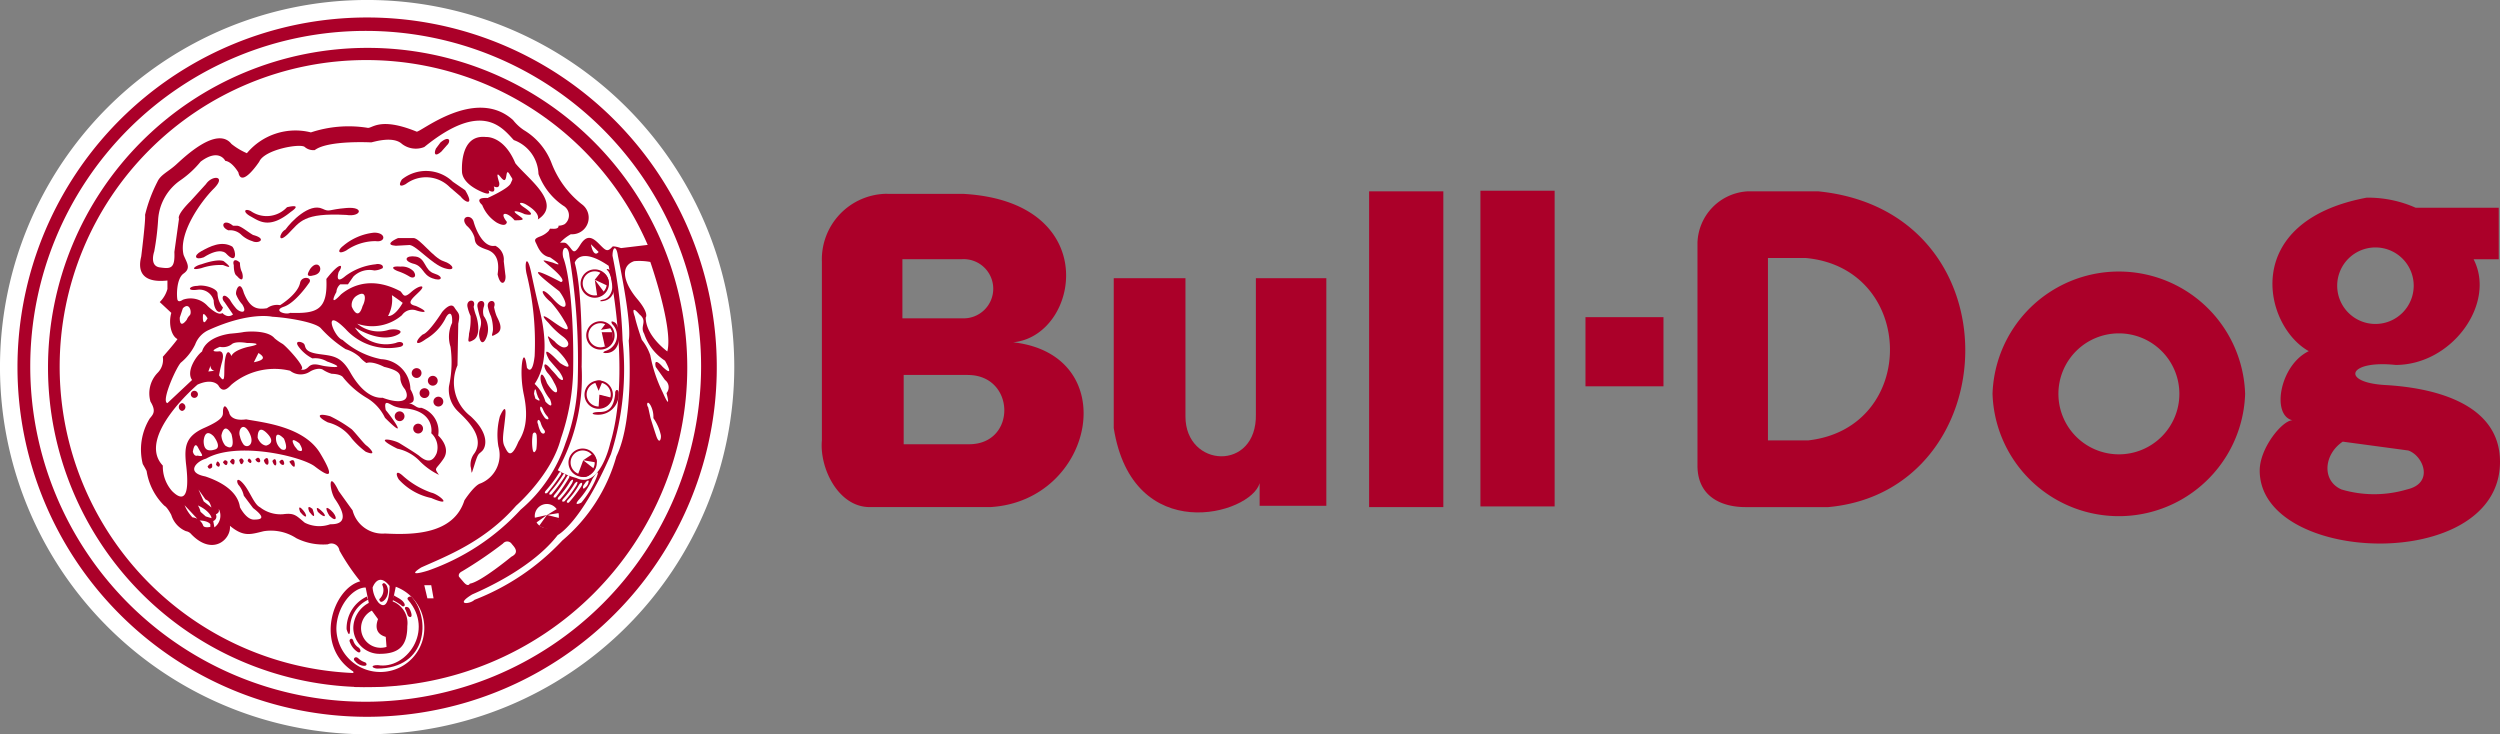 <svg xmlns="http://www.w3.org/2000/svg" xmlns:xlink="http://www.w3.org/1999/xlink" width="231.478" height="67.987" viewBox="0 0 231.478 67.987"><rect x="0" y="0" width="231.478" height="67.987" fill="#808080" stroke="none"/><defs><clipPath id="a"><rect width="231.478" height="67.987" transform="translate(0 0)" fill="none"/></clipPath></defs><g transform="translate(0 0)" clip-path="url(#a)"><path d="M33.994,67.987A33.994,33.994,0,1,1,67.987,33.994,34.032,34.032,0,0,1,33.994,67.987" transform="translate(0 0)" fill="#fff"/><path d="M1.417,33.793A32.375,32.375,0,1,1,33.792,66.167,32.375,32.375,0,0,1,1.417,33.793m32.24,30.98A31.057,31.057,0,1,0,2.6,33.716,31.058,31.058,0,0,0,33.657,64.773" transform="translate(0.201 0.202)" fill="#ab0029"/><path d="M3.892,33.472a29.595,29.595,0,1,1,29.6,29.6,29.6,29.6,0,0,1-29.6-29.6M33.364,61.794A28.392,28.392,0,1,0,4.971,33.4a28.391,28.391,0,0,0,28.393,28.39" transform="translate(0.553 0.551)" fill="#ab0029"/><path d="M13.889,24.731c-1.928.214-2.859-.5-2.428-2.215,0,0,.429-3.429.356-3.857a13.66,13.66,0,0,1,1.144-3.07c.284-.643,1-.93,1.713-1.573s3.785-3.643,5.143-1.929a6.24,6.24,0,0,0,1.428.858,5.856,5.856,0,0,1,5.929-1.927,11.1,11.1,0,0,1,5.215-.429c.427.143,1.071-1.071,4.571.357.286.142,5.427-4.216,8.928-1.072a4.33,4.33,0,0,0,1,.929,6.119,6.119,0,0,1,2.572,3.071,8.893,8.893,0,0,0,2.783,3.785,1.536,1.536,0,0,1-1,2.787,3.9,3.9,0,0,0-1,.785c.5,0,.5-.071.859.357s.427.786,1-.143,1.071-.785,1.714-.142.786.857,1.285.284c0,0,.144-.072.787.143l3.57-.427c8,21.783-7.427,41.425-28.283,41.068L31.1,60.942c-3.713-2.428-1.856-7.714.644-8.358a19.906,19.906,0,0,1-1.93-2.855.745.745,0,0,0-1.07-.571,5.526,5.526,0,0,1-2.928-.571,4.3,4.3,0,0,0-3-.645c-1.214.288-1.857.572-3.142-.5.143,1.214-1.57,2.858-3.571.787a.807.807,0,0,0-.5-.288,2.371,2.371,0,0,1-1.356-1.5s-.359-.715-.644-.858a5.726,5.726,0,0,1-1.642-3.214s-.144-.286-.356-.643a5.506,5.506,0,0,1,.642-4.213c.286-.357.643-.644.071-1.572a2.739,2.739,0,0,1,.644-2.643,1.716,1.716,0,0,0,.5-1.5s1.07-1.214,1.357-1.643c-.571-.284-.857-1.428-.571-2.427l-1.072-1a2.716,2.716,0,0,0,.714-1.214Zm-1.214-2.714s-.5,1.356.5,1.5,1.428.143,1.357-1.428l.429-3.073s-.287-.284,1.07-1.641L17.46,15.8c.572-.855,1.929-.785.715.429s-3.287,4.142-2.787,6.142c.287.715.715,1.214,0,1.714s-.642,2.213-.57,2.428.286.144.5,0a2.124,2.124,0,0,1,2.285.572s.783.786,1.214.714,0-.071.428.143a.617.617,0,0,0,.714-.071l-.786-1.143c-.356-.356-.143-1,.5-.215a4.225,4.225,0,0,0,.5.714c.359.5,1.216.644.644-.284a2.956,2.956,0,0,1-.57-.929c-.074-.357.357-1.429.713-.143.572,1.428,1.215,1.57,2.145,1.428a1.556,1.556,0,0,1,1.213-.284s1.643-1,1.855-2.073c.146-.715,1.287-.5.787.071,0,0-1.213,1.786-2.284,2.144s.143.786.571.572c2.428.071,3.5-.216,3.357-3.143,1.285-1.642,1.643-1.357,1.142-.643,0,0-.428,1.285.642.357a5.652,5.652,0,0,1,2.788-1.071c.214-.072.783,0,.642.356a1.69,1.69,0,0,1-.785.216,2.11,2.11,0,0,0-1.93.57l-.5.715h-.715a1.011,1.011,0,0,0-.355.713c-.287.5-.571,1.287.428.216,1.213-1,3.071-1.573,5.5-.287.288.287.288.714,1,.071s1.425-.713.785-.071-1.358,1.144-.357,1.358c1.143.5,1,.714.072.427a1.151,1.151,0,0,0-1.358.429,4.217,4.217,0,0,1-4.142.786,3.1,3.1,0,0,0,2.928.571c.644-.143,1.5.071.857.428s-1.928.573-4-.643a3.435,3.435,0,0,0,3.786,1.43c.642-.287.927.212.427.356a5.319,5.319,0,0,1-5.072-1.641c-2.213-2.215-1.07.785-.286,1a7.57,7.57,0,0,0,3.573,1.785A2.843,2.843,0,0,1,36.387,34.8s.786,1.286-.143,1.286c.571.14.715.5,1.144.428a2.281,2.281,0,0,1,1.569,2.571s1.214,1.071.5,2.143-.927.786-.429,1.5a6.271,6.271,0,0,1-1.856-1.356,4.07,4.07,0,0,0-2-1.072c-2.428-1.214-.357-.857.215-.5s1.286.785,1.785,1.142c.573.5,1.214.785,1.643-.215a1.782,1.782,0,0,0-.5-1.857c.072-.287.143-2-2.284-2.285a3.374,3.374,0,0,1-1.142-.215c-.5-.215-1-.714-.786.357.713.858,2.141,2.928-.072.715a4.27,4.27,0,0,0-1.713-1.856,8.134,8.134,0,0,1-2.144-1.858c-.214-.359-1.072-.359-1.072-.359a2.96,2.96,0,0,1-.785-.356c-.286-.215-.858-.072-1.214.143a1.569,1.569,0,0,1-1.857-.071,6.192,6.192,0,0,0-5.428,1.285c-.284.286-.786.858-1.215.072,0,0-.5-.714-1.928-.072,0,0-5.715,4.857-3.213,7.5a3.432,3.432,0,0,0,.855,2.357c.927.93,1.714.857,1.286-2.571-.143-1.5-.071-2.5,1.714-3.285s1.714-1.144,1.714-1.5.143-.927.571.072c0,0,.072.858,1.572.644,1.5.284,5.355.643,6.857,3.142s.714,2.143-.5,1.215-7.215-2.358-10.071-.715c-.857.215-1.928,1.285-.071,1.642,1.285.428,3,1.286,3.215,2.856,0,0,.57,1.142,1.284,1.142s1.143-.14-.071-1.071l-.858-1.142a2.322,2.322,0,0,0-.428-.926c-.284-.287-.284-.93.357-.216s1,1.929,1.572,2.213a3.074,3.074,0,0,0,2.144.643c1.069-.14,1.213.143,2,.787a2.994,2.994,0,0,0,2.358.143c.5,0,2.071,0,.427-2.357-.5-.786-.643-2.786.356-.715,0,0,1.072,1.5,1.287,1.785a2.861,2.861,0,0,0,3,2.144c2.643.143,6.356.072,7.356-3.072,0,0,.927-1.428,1.5-1.57a2.838,2.838,0,0,0,1.643-3.43,6.577,6.577,0,0,1,.142-2.784s.643-1.5.5,0-.356,2.215-.072,2.784.572,1.288,1.287-.427c.5-.786,1-2,.5-4.356s0-4.859.286-2.5c0,0,.5.857.715-1.07a26.529,26.529,0,0,0-.715-7.5c-.286-1.07,0-2.212.428-.07,0,0,.357,1.714.643,2.858s1.286,4.855-.356,7.284a3.665,3.665,0,0,1,1,1.642s.857.927.428-.215a4.564,4.564,0,0,1-.786-1.428c-.215-.571-.071-1.572.5-.071.786,1.285,1.287,1,.643-.072A3.5,3.5,0,0,0,49.1,33.3c-.428-.5-.5-1.357.357-.286,0,0,.284.286.57.642s.858.573.143-.5l-.927-1.07s-.858-1.5.428-.287l.57.572s1.43,1,.428-.429a6.005,6.005,0,0,0-.783-.857,1.49,1.49,0,0,1-.643-.785c-.215-.573-.215-.5.5.07a1.949,1.949,0,0,0,.643.5c.429.215,1.07-.215.144-.929a7.609,7.609,0,0,1-1.359-1.286c-.57-.571-.713-.927.288-.212s2,1.356,1.212.071a10.338,10.338,0,0,0-1.285-1.786c-1.071-.857-1-1.642.216-.287s1.57.644.57-.714c-2.141-1.642-3.142-2.571.145-.857,0,0,.57,0-.5-1s-1.714-1.215-.214-.786c0,0,1.285.571-.287-.5-.857-.14-1.141-1-1.285-1.284s-.215-.428.356-.643a2.153,2.153,0,0,0,.785-.5c.215-.286,0-.215.5-.215s.428-.286.428-.286a1.214,1.214,0,0,0,.57-.144,1.03,1.03,0,0,0-.14-1.714,6.121,6.121,0,0,1-2.286-2.926,3.452,3.452,0,0,0-2.285-3.143c-1.071-1.143-2.927-3.715-8.286.642a2.1,2.1,0,0,1-2.071-.287c-.857-.785-2.715-.142-2.856-.142,0,0-4-.214-5.214.714a1.232,1.232,0,0,1-.929-.286c-.357-.356-3.714.214-4.212,1.357,0,0-1.646,2.5-1.931,1,0,0-.571-1-1.213-1.072,0,0-.572-1.213-2.286.072A9.014,9.014,0,0,1,15.1,15.445a4.8,4.8,0,0,0-2.072,3.642,24.036,24.036,0,0,1-.357,2.929m1.214,14.071,2.285-2.144c-.571-.786.357-2.213.929-2.643,0,0,.215-1.285,2.572-1.643,0,0,.857-.07,1.214-.142s2.286-.215,2.928.572a5.135,5.135,0,0,0,.714.5c.287.142,2.355,2.356,1.714,2.356,0,0,.284.215.714-.214s1-.144,1.5-.071,2.215.284.215-.429a2.155,2.155,0,0,0-1.358-.286,3.655,3.655,0,0,1-1.215-1c-.57-.715.217-.572.428-.357s-.071.714,1.215.927,2.143.073,3.072,1.714,2,2.429,3,2.36c1.715.64,2.644.284,2.071-.787a1.824,1.824,0,0,1-.428-.93c0-.427,0-.785-1.5-1.142,0,0-1.071-.572-1.64-.356a3.113,3.113,0,0,1-.644-.572,3.554,3.554,0,0,0-1.287-.714A10.955,10.955,0,0,1,28.1,29.158c-.5-.571-3.144-1-4.5-1.071,0,0-2.072-.5-5.858,1.214a2.371,2.371,0,0,0-1.286,1.357A5.044,5.044,0,0,1,15.175,32.3c-.356.215-1.929,3.643-1.286,3.787m1.143-7.928s-.071,1.142.643.214a1.226,1.226,0,0,1,.284-.428c.215-.214,0-1.285-.641-.643l-.287.858m2.144-.143s-.073,1.142.428.214c0,0-.428-.715-.428-.214m13.784-.858s.571,1.429,1-.071c.284-.5.428-1.572-.573-.929a1.013,1.013,0,0,0-.427,1m3.713-1.071a3.191,3.191,0,0,1-.356,1.929s.572.143,1.357-1.215c0,0-.359-.286-1-.714M25.961,40.444c.786.356.14-.642.14-.642-1.069-.787-.428.283-.428.283Zm-1.5-.073c.786.288.215-1,.215-1-.93-.927-.715.215-.715.215a1.281,1.281,0,0,0,.5.785m-1.429-.356s1-.212.073-1.142-.86.429-.86.429c.286.713.787.713.787.713m-2.072-.071c.359.357,1.072-.071.5-1.142s-1.071-.216-.857.356a1.931,1.931,0,0,0,.355.786m-1.713.071c1.07.715.571-1.071.571-1.071-.715-1.214-.929.144-.929.144a1.612,1.612,0,0,0,.357.927m-.93.356c.644-.212-.142-1.213-.142-1.213-.858-.858-.929.428-.929.428,0,.858.428,1,1.07.785m-1.642.573c.715.142.392-.075.071-.714-.355-.715-.5.356-.5.356.145.5.429.357.429.357m2.286-8.714a11.784,11.784,0,0,0-.287,1.286c.715,1.071.357-.428.572-1.572s.571-.214.571-.214c.214-.572,1.572-.858,1.572-.858,1.786-.356-.144-.356-.144-.356s-1.072-.214-1.428.142a1.363,1.363,0,0,1-1.071.215c-1.215.5-.144.428-.144.428.287-.072.572.143.359.929m33.281.429A17.843,17.843,0,0,1,50.029,42.3a6.635,6.635,0,0,0,1.714.715c2.215,1.07,3.143-3.214,3.143-3.214,1.57-5.144.642-12.643-.143-16.429-2.714-1.857-3.142-.284-3.142-.284.787,2.786.641,9.571.641,9.571m-.786.356a20.581,20.581,0,0,1-1.14,6.356c-.858,3.358-4.145,6.214-4.145,6.214C43.244,48.943,39.6,50.3,37.389,51.3c-1.573,1,.642.288.642.288a21.124,21.124,0,0,0,8.57-5.644A13.631,13.631,0,0,0,50.742,39.8a17.758,17.758,0,0,0,1.144-6.071A59.6,59.6,0,0,0,51.1,22.446c-.072-1.072-.785-.931-.571.14.642,1.642,1,6.071.926,10.429m4.573-2.786A25.827,25.827,0,0,1,54.958,40.8c-2.787,6.429-4.929,7.5-4.929,7.5-2.213,2.858-6.284,4.787-7.927,5.5-1.643,1-.215.926.214.5a22.031,22.031,0,0,0,8.142-5.5,15.734,15.734,0,0,0,5-7.786C57.17,37.515,56.6,30.3,56.6,30.3c.215-1.144-.286-4.358-1-7.857-.144-1-.5-.859-.5,0a46.112,46.112,0,0,1,.93,7.783m1.357-3.786c1.142,1.358.786,1.715.786,1.715,0,1.714,2,3.142,2,3.142.572-2.143-1.573-8.284-1.573-8.284a5.679,5.679,0,0,0-1.5-.072c-1.428.5-.858,2.143.287,3.5m.428,3.786a4.758,4.758,0,0,1,.785,1.429,13.284,13.284,0,0,0,1.144,3.427c.857,1.929.355.072.355.072a.835.835,0,0,0-.14-1.214L59.1,32.73c-.143-.642.144-.572.644,0,1.213,1.142.215-.572.215-.572a4.779,4.779,0,0,1-1.929-2.5c-.428-.715.357-1.141-.428-1.784-.929-1.072-.431.214-.431.214.145.715.644,2.143.644,2.143m-16.5,22.429c.427.5.571.14.571.14,1-.14,3.857-2.5,3.857-2.5.858-.428.144-1,0-1.214a.5.5,0,0,0-.786,0,39.1,39.1,0,0,1-3.785,2.572c-.428.212-.286.5-.286.5Zm-3.357,1.5h.572l-.216-1.216h-.643Zm-8.426,2.855a4.071,4.071,0,0,0,8.14-.214,4.052,4.052,0,0,0-2.641-3.713l-.287,1.356A2.152,2.152,0,0,1,36.1,56.729c0,1.785-.714,2.57-2.571,2.57A2.425,2.425,0,0,1,31.1,56.87a2.657,2.657,0,0,1,1.431-2.284l-.288-1.429c-1.213,0-2.712,1.785-2.712,3.856m3.928-2.427c1,.927,1-1.572,1-1.572-1.07-1.357-1.572.143-1.572.143a2.455,2.455,0,0,0,.573,1.429m-15.57-22-.215.572.571-.071a.426.426,0,0,1-.356-.5m4-.286c1.071-.212,1-.5.429-.857ZM34.175,58.656l-.072-.929c-1-.284-.929-1.069-.715-1.642l-.572-.786a1.817,1.817,0,0,0,1.359,3.357m14.837-11A1.116,1.116,0,1,0,47.9,46.542a1.118,1.118,0,0,0,1.117,1.116M47.967,35.676c.67.455.241-.134.241-.134l-.134-.376c-.162-.83-.241.054-.241.054.214.777.134.456.134.456m.883,1.794c.162.161.457.187.241-.134a2.062,2.062,0,0,1-.428-.669c-.214-.483-.348-.187-.214.134a3.535,3.535,0,0,0,.4.669m-.456,1.154c.188.48.589.267.4-.03a2.078,2.078,0,0,1-.348-.7c-.187-.508-.4-.135-.241.134a2.452,2.452,0,0,0,.186.592M47.7,40.337c.106.641.347.026.347.026a6.192,6.192,0,0,0,.027-1.313c-.081-.4-.375-.242-.375,0a4.448,4.448,0,0,0,0,1.287m-32.222,5.2a3.78,3.78,0,0,0,.724,1.125,1.324,1.324,0,0,1,.455.135Zm1.395,1.42a1.03,1.03,0,0,1,.32.453c.081.268.669.135.669.135V47.3s-.159-.321-.989-.348m-.161-1.392a1.832,1.832,0,0,1,.241.588l.483.428.533.16c0-.267-.456-.83-1.257-1.176m.054-1.474.482,1.1.722.563c-.159-.429-.188-.589-.562-.75Zm1.608,2.3A.439.439,0,0,1,18.13,47l.107.59a1.34,1.34,0,0,0,.4-1.715c.054.268,0,.375-.266.509m40.245-8.928s.2.661.519,1.625.517.232.426-.089a4.374,4.374,0,0,0-.677-1.518,2.286,2.286,0,0,0-.249-1.16c-.306-.554-.429-.107-.233.161M53.815,22.089l-.714-.715c.142.786.428,1.072.714.715M52.441,43.657c-.163.267-.027.442.08.281a.786.786,0,0,0,.347-.495c.121-.389-.226-.067-.226-.067Zm-1.513,1.434c-.188.279.12.212.12.212a12.211,12.211,0,0,0,1.178-1.541c.175-.387-.066-.361-.226-.12a6.6,6.6,0,0,1-1.071,1.448m-.428-.11c-.2.336.146.2.146.2A10.154,10.154,0,0,0,51.758,43.7c.266-.535-.095-.306-.2-.107A8.237,8.237,0,0,1,50.5,44.982m-.41-.187c-.2.335.147.2.147.2a10.207,10.207,0,0,0,1.112-1.486c.267-.537-.095-.308-.2-.108A8.379,8.379,0,0,1,50.089,44.8m-.388-.2c-.2.336.147.2.147.2A17.1,17.1,0,0,0,51.075,43c.106-.219-.095-.308-.2-.107a11.45,11.45,0,0,1-1.172,1.7m-.394-.26c-.2.335.146.2.146.2a14.532,14.532,0,0,0,1.246-1.68c.106-.208-.095-.308-.2-.107a10.784,10.784,0,0,1-1.192,1.586m-.41-.12c-.2.335.147.2.147.2a15.7,15.7,0,0,0,1.267-1.707c.139-.268-.095-.31-.2-.107A11.167,11.167,0,0,1,48.9,44.214m3.061.837c-.537.643.25.249.25.249a8.874,8.874,0,0,0,1.357-2.213c.536-1.286-.322,0-.322,0a7.386,7.386,0,0,1-1.285,1.964" transform="translate(1.614 1.241)" fill="#ab0029"/><path d="M31.016,47.418a1.113,1.113,0,0,1-.268,1.34s.055.536.536.029a1.188,1.188,0,0,0,.187-1.206c0-.054-.294-.535-.455-.162" transform="translate(4.369 6.718)" fill="#ab0029"/><path d="M50.136,31.942c-.035-.393.322-.464.322-.035a1.892,1.892,0,0,1-1.894,2c-.75,0-.643-.25.072-.25s1.358-.214,1.5-1.714" transform="translate(6.828 4.493)" fill="#ab0029"/><path d="M49.728,26.3s-.251-.429.25-.143.786,2.606-.644,2.82c0,0-.749.072-.25-.178a1.485,1.485,0,0,0,.644-2.5" transform="translate(6.951 3.703)" fill="#ab0029"/><path d="M49.405,22.015s-.394-.356.105-.143,1.072,2.893-.82,2.928c0,0-.107-.108.178-.144.919-.114,1.251-1.462.537-2.642" transform="translate(6.916 3.098)" fill="#ab0029"/><path d="M47.07,23.151a1.313,1.313,0,1,1,1.313,1.313,1.312,1.312,0,0,1-1.313-1.313m1.313,1.1a1.116,1.116,0,1,0-1.118-1.115,1.116,1.116,0,0,0,1.118,1.115" transform="translate(6.689 3.104)" fill="#ab0029"/><path d="M47.526,27.357a1.313,1.313,0,1,1,1.315,1.312,1.315,1.315,0,0,1-1.315-1.312m1.315,1.1a1.116,1.116,0,1,0-1.117-1.117,1.116,1.116,0,0,0,1.117,1.117" transform="translate(6.754 3.701)" fill="#ab0029"/><path d="M47.386,32.159A1.313,1.313,0,1,1,48.7,33.471a1.313,1.313,0,0,1-1.313-1.311m1.313,1.1a1.116,1.116,0,1,0-1.116-1.117A1.115,1.115,0,0,0,48.7,33.255" transform="translate(6.734 4.383)" fill="#ab0029"/><path d="M46.086,37.674A1.312,1.312,0,1,1,47.4,38.988a1.311,1.311,0,0,1-1.311-1.313m1.311,1.1a1.116,1.116,0,1,0-1.116-1.118A1.117,1.117,0,0,0,47.4,38.772" transform="translate(6.549 5.167)" fill="#ab0029"/><path d="M32.63,49.185c.109.187.483.135.242-.24s-.8-.537-.939-.7l-.107.455a5.036,5.036,0,0,1,.8.482" transform="translate(4.523 6.856)" fill="#ab0029"/><path d="M32.918,49.529s.08.216.158.428.458.323.349-.132a1.561,1.561,0,0,0-.214-.511c-.136-.16-.563-.187-.294.215" transform="translate(4.665 6.992)" fill="#ab0029"/><path d="M29.973,48.364A3.233,3.233,0,0,0,28.1,51.391s.294,1.019.322-.027a2.893,2.893,0,0,1,1.659-2.7Z" transform="translate(3.993 6.873)" fill="#ab0029"/><path d="M28.359,52.056c-.105-.131.162-.482.322-.106a1.121,1.121,0,0,0,.482.643c.267.187.242.563-.054.429a1.79,1.79,0,0,1-.75-.966" transform="translate(4.027 7.358)" fill="#ab0029"/><path d="M28.791,53.637c-.243-.16,0-.509.294-.267a1.62,1.62,0,0,0,.617.376c.187.053.295.4-.186.32a1.156,1.156,0,0,1-.724-.428" transform="translate(4.077 7.572)" fill="#ab0029"/><path d="M33.5,48.687c-.214-.216.161-.4.322-.295,1.767,1.955,1.5,6.641-3.214,6.641-.482-.053-.617-.321.079-.321,2.625.456,5.275-3.186,2.813-6.026" transform="translate(4.293 6.872)" fill="#ab0029"/><path d="M26.675,34.333c-1-.5-1.071-.929.216-.571a12.228,12.228,0,0,1,2,1.214c.427.428,1.142,1.357,1.359,1.5s1.142,1.071-.073.572a7.762,7.762,0,0,1-1.286-1.216,3.878,3.878,0,0,0-2.215-1.5" transform="translate(3.684 4.779)" fill="#ab0029"/><path d="M32.358,38.951c-.308-.465-.283-.929.359-.356a7.84,7.84,0,0,0,2.642,1.57c.714.144,2.143,1.428,0,.5a5.608,5.608,0,0,1-3-1.713" transform="translate(4.571 5.447)" fill="#ab0029"/><path d="M33.956,35.258A.455.455,0,1,0,33.5,34.8a.455.455,0,0,0,.456.456" transform="translate(4.76 4.881)" fill="#ab0029"/><path d="M33.83,30.754a.454.454,0,1,0-.453-.455.456.456,0,0,0,.453.455" transform="translate(4.743 4.241)" fill="#ab0029"/><path d="M35.142,31.38a.455.455,0,1,0-.453-.455.455.455,0,0,0,.453.455" transform="translate(4.929 4.33)" fill="#ab0029"/><path d="M34.469,32.383a.455.455,0,1,0-.453-.455.454.454,0,0,0,.453.455" transform="translate(4.834 4.472)" fill="#ab0029"/><path d="M35.595,33.071a.455.455,0,1,0-.455-.455.454.454,0,0,0,.455.455" transform="translate(4.994 4.57)" fill="#ab0029"/><path d="M15.8,32.338a.328.328,0,1,0-.329-.328.327.327,0,0,0,.329.328" transform="translate(2.199 4.502)" fill="#ab0029"/><path d="M14.8,33.406a.369.369,0,0,0,0-.728.37.37,0,0,0,0,.728" transform="translate(2.06 4.644)" fill="#ab0029"/><path d="M37.465,14.467s-.356-3.643,2.215-3.357c0,0,1.642-.143,2.714,2.428,1.143,1.428,4.429,3.713,2.073,5.214,0,0,.356-.571-1.144-1.429-.428-.214-.786-.143-.143.286s1.071.859.072.643c-.571-.286-1.286-.427-.715,0s.93.572-.214.572c-.643-.787-1.5-.858-.715.143,0,0,0,.571-.929.071A3.44,3.44,0,0,1,39.323,17.4s-.858-.715.5-.644c0,0,1.928-.857,2.143-1.357s.215-.286-.071-.786-.287-.143-.357.215-.215.356-.5,0-.428-.429-.14.5c0,0,.14.642-.5.355,0,0,.286.786-.5.357,0,0,.429.643-.785.072s-1.572-1.214-1.643-1.643" transform="translate(5.322 1.577)" fill="#ab0029"/><path d="M35.35,12.158c-.215.5-.072.785.5.284l.5-.57c.429-.359.286-1-.571-.287Z" transform="translate(5.01 1.601)" fill="#ab0029"/><path d="M32.608,14.644c-.287.427-.287.785.357.427a3.1,3.1,0,0,1,4.07.287l1,.858c.5.642,1.286.857.428-.572l-1.142-.785a3.574,3.574,0,0,0-4.715-.215" transform="translate(4.608 1.97)" fill="#ab0029"/><path d="M37.867,18.4c-.714-.855.429-1.143.643-.356s.929,2.427,2,2.213a1.423,1.423,0,0,1,.786,1.429l.143,1.215c.143.783-.429,1.284-.714,0,.144-.93.072-1.931-1-2.288s-1.071-.642-1.142-1.142a2.414,2.414,0,0,0-.715-1.071" transform="translate(5.348 2.499)" fill="#ab0029"/><path d="M32.149,20.014c-1-.071-.287-.5.212-.715h1.43c.571,0,1.857,1.858,2.784,2.145s1.215,1,.072.642-2.571-2.072-3.215-2.143Z" transform="translate(4.497 2.742)" fill="#ab0029"/><path d="M27.88,20.076c-.572.429-.5.858.284.429a4.722,4.722,0,0,1,2.716-.859c.927.144,1-.785-.143-.785a5.262,5.262,0,0,0-2.858,1.214" transform="translate(3.908 2.68)" fill="#ab0029"/><path d="M33.533,21.447c-.929-.287-.644-.786.284-.643s.785,1.287,1.713,1.572.715.786-.212.428-.786-1.143-1.785-1.357" transform="translate(4.684 2.953)" fill="#ab0029"/><path d="M32.543,21.616c-.929-.072-.786.214-.215.428a5.069,5.069,0,0,1,1.071.5c.359.215.715,0,.359-.5a1.512,1.512,0,0,0-1.215-.428" transform="translate(4.529 3.07)" fill="#ab0029"/><path d="M23.2,18.865c-.572.287-.787,1.43.284.359s1.357-1.929,5.356-1.714c1.359.215,1.715-.786,0-.643s-1.517.4-2.213.072c-1.213-.572-2.927,1.214-3.427,1.927" transform="translate(3.23 2.391)" fill="#ab0029"/><path d="M20.392,17.167c-.571-.286-.786.072,0,.5s1.714,1.212,3.714-.429c0,0,1.213-.787-.357-.428a2.566,2.566,0,0,1-3.357.356" transform="translate(2.825 2.376)" fill="#ab0029"/><path d="M19,18.335c-.858-.714-1.286.072-.427.428a1.5,1.5,0,0,1,1.141.357,2.577,2.577,0,0,0,1.072.642c.571.288,1.429-.212.071-.57-.5-.286-1.143-.858-1.5-.858Z" transform="translate(2.573 2.564)" fill="#ab0029"/><path d="M16.6,21.017c-.787.286-1-.14-.216-.57s1.857-1,2.858-.431c.359.359.5,1.786-.572.643,0,0-.5-.643-2.069.357" transform="translate(2.258 2.81)" fill="#ab0029"/><path d="M16.411,21.471c-.642.143-1.143.643,0,.356a5.4,5.4,0,0,1,2-.286c.215.072,1.142.5.071-.356,0,0-.428-.287-2.071.286" transform="translate(2.235 3)" fill="#ab0029"/><path d="M16.1,23.181c-.786,0-1.072.5,0,.357a1.365,1.365,0,0,1,1.5,1c0,.858.571,1.5.855.643a2.1,2.1,0,0,1-.5-1.285c0-.5-1.286-.858-1.857-.715" transform="translate(2.188 3.29)" fill="#ab0029"/><path d="M34.34,27.449c-.715.573-.786,1.215.286.429a4.672,4.672,0,0,0,1.785-1.857c.287-.642.714-.787.643.356a3.019,3.019,0,0,0-.144,2.215,10.5,10.5,0,0,1-.142,3.643,2.8,2.8,0,0,0,.857,2.356c.572.572,2.571,2.286,1.5,3.857a1.7,1.7,0,0,0-.357,1.215c.144.571,0,1,.357-.144s.357-.927.715-1.284.714-1.573-1.072-3.216a3.942,3.942,0,0,1-1.214-4.713l.072-3.857c.214-1,0-.927-.357-1.5s-1.143.429-1.143.429-1.213,1.928-1.784,2.069" transform="translate(4.805 3.52)" fill="#ab0029"/><path d="M37.9,24.936c-.143-.715.855-.785.57,0a4.436,4.436,0,0,0,.216.786c.142.356.5,1.857-.216,2.285s-.428-.072-.428-.572a5.866,5.866,0,0,0,.144-1.642,3.9,3.9,0,0,1-.286-.857" transform="translate(5.384 3.464)" fill="#ab0029"/><path d="M38.715,24.965c-.142-.715.858-.786.572,0a1.449,1.449,0,0,0,0,.823A2.049,2.049,0,0,1,39.43,28c-.329.547-.571-.038-.571-.538s.286-.749.143-1.391a8,8,0,0,1-.287-1.109" transform="translate(5.5 3.468)" fill="#ab0029"/><path d="M39.556,24.965c-.143-.715.859-.786.571,0a4.41,4.41,0,0,0,.216.785c.142.357.754,1.254.039,1.68s-.356.072-.356-.426a4.022,4.022,0,0,0-.183-1.182,3.891,3.891,0,0,1-.287-.857" transform="translate(5.619 3.468)" fill="#ab0029"/><path d="M16.827,37.845s.5-.642.428.072c0,0-.286.355-.428-.072" transform="translate(2.391 5.34)" fill="#ab0029"/><path d="M17.513,37.724s.072-.644.359-.072c0,0,0,.5-.359.072" transform="translate(2.489 5.317)" fill="#ab0029"/><path d="M18.076,37.526s.143-.431.429-.072c0,0,0,.643-.429.072" transform="translate(2.569 5.302)" fill="#ab0029"/><path d="M18.64,37.47s.214-.5.427-.143c0,0,.071.786-.427.143" transform="translate(2.649 5.286)" fill="#ab0029"/><path d="M19.39,37.332s.214-.429.428.071c0,0-.215.714-.428-.071" transform="translate(2.755 5.281)" fill="#ab0029"/><path d="M20.079,37.4s.071-.5.355,0c0,0,0,.427-.355,0" transform="translate(2.853 5.283)" fill="#ab0029"/><path d="M20.7,37.269s.286-.359.428,0-.286.355-.428,0" transform="translate(2.942 5.273)" fill="#ab0029"/><path d="M21.391,37.336s.357-.5.427.071-.355.356-.427-.071" transform="translate(3.04 5.277)" fill="#ab0029"/><path d="M22.08,37.394s.286-.428.356.072-.214.428-.356-.072" transform="translate(3.138 5.29)" fill="#ab0029"/><path d="M22.642,37.46s.287-.429.429,0-.287.356-.429,0" transform="translate(3.217 5.296)" fill="#ab0029"/><path d="M23.455,37.455s.431-.429.5.143-.214.287-.5-.143" transform="translate(3.333 5.301)" fill="#ab0029"/><path d="M24.339,41.551c-.14-.356-.14-.641.287-.143s.357.931-.287.143" transform="translate(3.447 5.846)" fill="#ab0029"/><path d="M25.094,41.556s-.357-.785.284-.283c0,0,.5,1.285-.284.283" transform="translate(3.552 5.841)" fill="#ab0029"/><path d="M25.782,41.545s-.359-.713.286-.143.356.786-.286.143" transform="translate(3.65 5.852)" fill="#ab0029"/><path d="M26.74,41.9c-.284-.428-.5-1.07.143-.5s.572,1.215-.143.5" transform="translate(3.761 5.852)" fill="#ab0029"/><path d="M25.171,21.853c-.144.286-.573.857.427.57s.359-1.642-.427-.57" transform="translate(3.546 3.048)" fill="#ab0029"/><path d="M18.957,21.544c-.143-.428.143-.643.573-.214a2.015,2.015,0,0,0,.142.786c.144.214.286,1.286-.429.428,0,0-.286-.072-.286-1" transform="translate(2.689 2.998)" fill="#ab0029"/><path d="M32.455,34.256A.453.453,0,1,0,32,33.8a.453.453,0,0,0,.455.453" transform="translate(4.547 4.739)" fill="#ab0029"/><path d="M48.79,22.051l-.57.715,1.213.571a.969.969,0,0,0-.643-1.286" transform="translate(6.852 3.134)" fill="#ab0029"/><path d="M48.22,22.678l.212,1.428s.287.287.644-.287Z" transform="translate(6.852 3.223)" fill="#ab0029"/><path d="M49.148,26.242l-.429.571.857-.143s.144-.186-.427-.428" transform="translate(6.923 3.729)" fill="#ab0029"/><path d="M49.781,26.93h-1l.286,1.286s.857.427.714-1.286" transform="translate(6.932 3.827)" fill="#ab0029"/><path d="M48.22,30.945l.356.857.356-.857s-.214-.216-.713,0" transform="translate(6.852 4.384)" fill="#ab0029"/><path d="M49.747,32.282,48.6,31.995l-.071,1.142s.855.359,1.215-.855" transform="translate(6.897 4.547)" fill="#ab0029"/><path d="M48.137,36.81l-.855.572,1.24.214s.115-.356-.385-.786" transform="translate(6.719 5.231)" fill="#ab0029"/><path d="M48.343,38.1l-1-.785-.5,1.356s.93.715,1.5-.571" transform="translate(6.657 5.302)" fill="#ab0029"/><path d="M45.413,41.187l-1.071.644,1.287-.214s.14-.074-.216-.431" transform="translate(6.301 5.853)" fill="#ab0029"/><path d="M43.217,42.037,44.5,41.75l-1,.715a.593.593,0,0,1-.286-.428" transform="translate(6.141 5.933)" fill="#ab0029"/><path d="M43.716,42.75l.715-1,1.142.286s-.286,1.643-1.857.714" transform="translate(6.212 5.933)" fill="#ab0029"/><path d="M72.692,15.715H79.68c13.045.7,10.834,13.166,4.662,13.744,10.249,1.165,7.565,14.677-2.1,15.26H71.062c-2.915,0-4.66-3.615-4.428-6.174V22a6.071,6.071,0,0,1,6.058-6.29m6.872,6.058H74.089v5.474H79.68a2.741,2.741,0,1,0-.115-5.474m.582,10.714h-5.94V38.9h6.055c4.429,0,4.308-6.412-.115-6.412" transform="translate(9.466 2.233)" fill="#ab0029"/><path d="M90.292,36.408V22.551h6.64v12.81c0,4.772,6.639,5.127,6.521-.233V22.551h6.523V43.629H103.8V41.535c-.818,2.908-11.767,5.94-13.512-5.127" transform="translate(12.831 3.205)" fill="#ab0029"/><rect width="6.873" height="29.237" transform="translate(126.767 17.716)" fill="#ab0029"/><rect width="6.87" height="29.232" transform="translate(137.075 17.659)" fill="#ab0029"/><rect width="7.222" height="6.403" transform="translate(146.801 29.366)" fill="#ab0029"/><path d="M142.273,15.512H148.8c18.517,1.862,17.472,27.723.93,29.237h-7.684c-1.983,0-4.43-.818-4.43-3.848V20.292a4.922,4.922,0,0,1,4.662-4.78m1.863,6.172V38.573h3.728c10.247-1.165,10.016-15.954-.235-16.889Z" transform="translate(19.555 2.204)" fill="#ab0029"/><path d="M161.536,33.335a11.7,11.7,0,0,1,23.388,0,11.7,11.7,0,0,1-23.388,0m11.7,5.6a5.6,5.6,0,1,0-5.6-5.6,5.6,5.6,0,0,0,5.6,5.6" transform="translate(22.955 3.132)" fill="#ab0029"/><path d="M205.328,16.956v4.773H203c2.1,4.077-1.982,9.784-7.223,9.784-4.427-.469-5.125,1.632-.932,1.862,3.521.2,10.6,1.285,10.6,7.108,0,10.362-22.249,9.549-22.249.807,0-2.09,2.1-4.653,3.03-4.653-1.978-.465-1.163-5.125,1.514-6.4-4.193-2.332-6.407-12,5.358-14.212a10.846,10.846,0,0,1,4.542.935ZM193.913,27.718a3.542,3.542,0,1,0-3.542-3.543,3.539,3.539,0,0,0,3.542,3.543m-3.145,15.325a10.638,10.638,0,0,0,6.055,0c2.564-.58,1.517-3.142.122-3.61l-6.06-.817c-1.747,1.165-1.978,3.612-.118,4.427" transform="translate(26.033 2.277)" fill="#ab0029"/></g></svg>